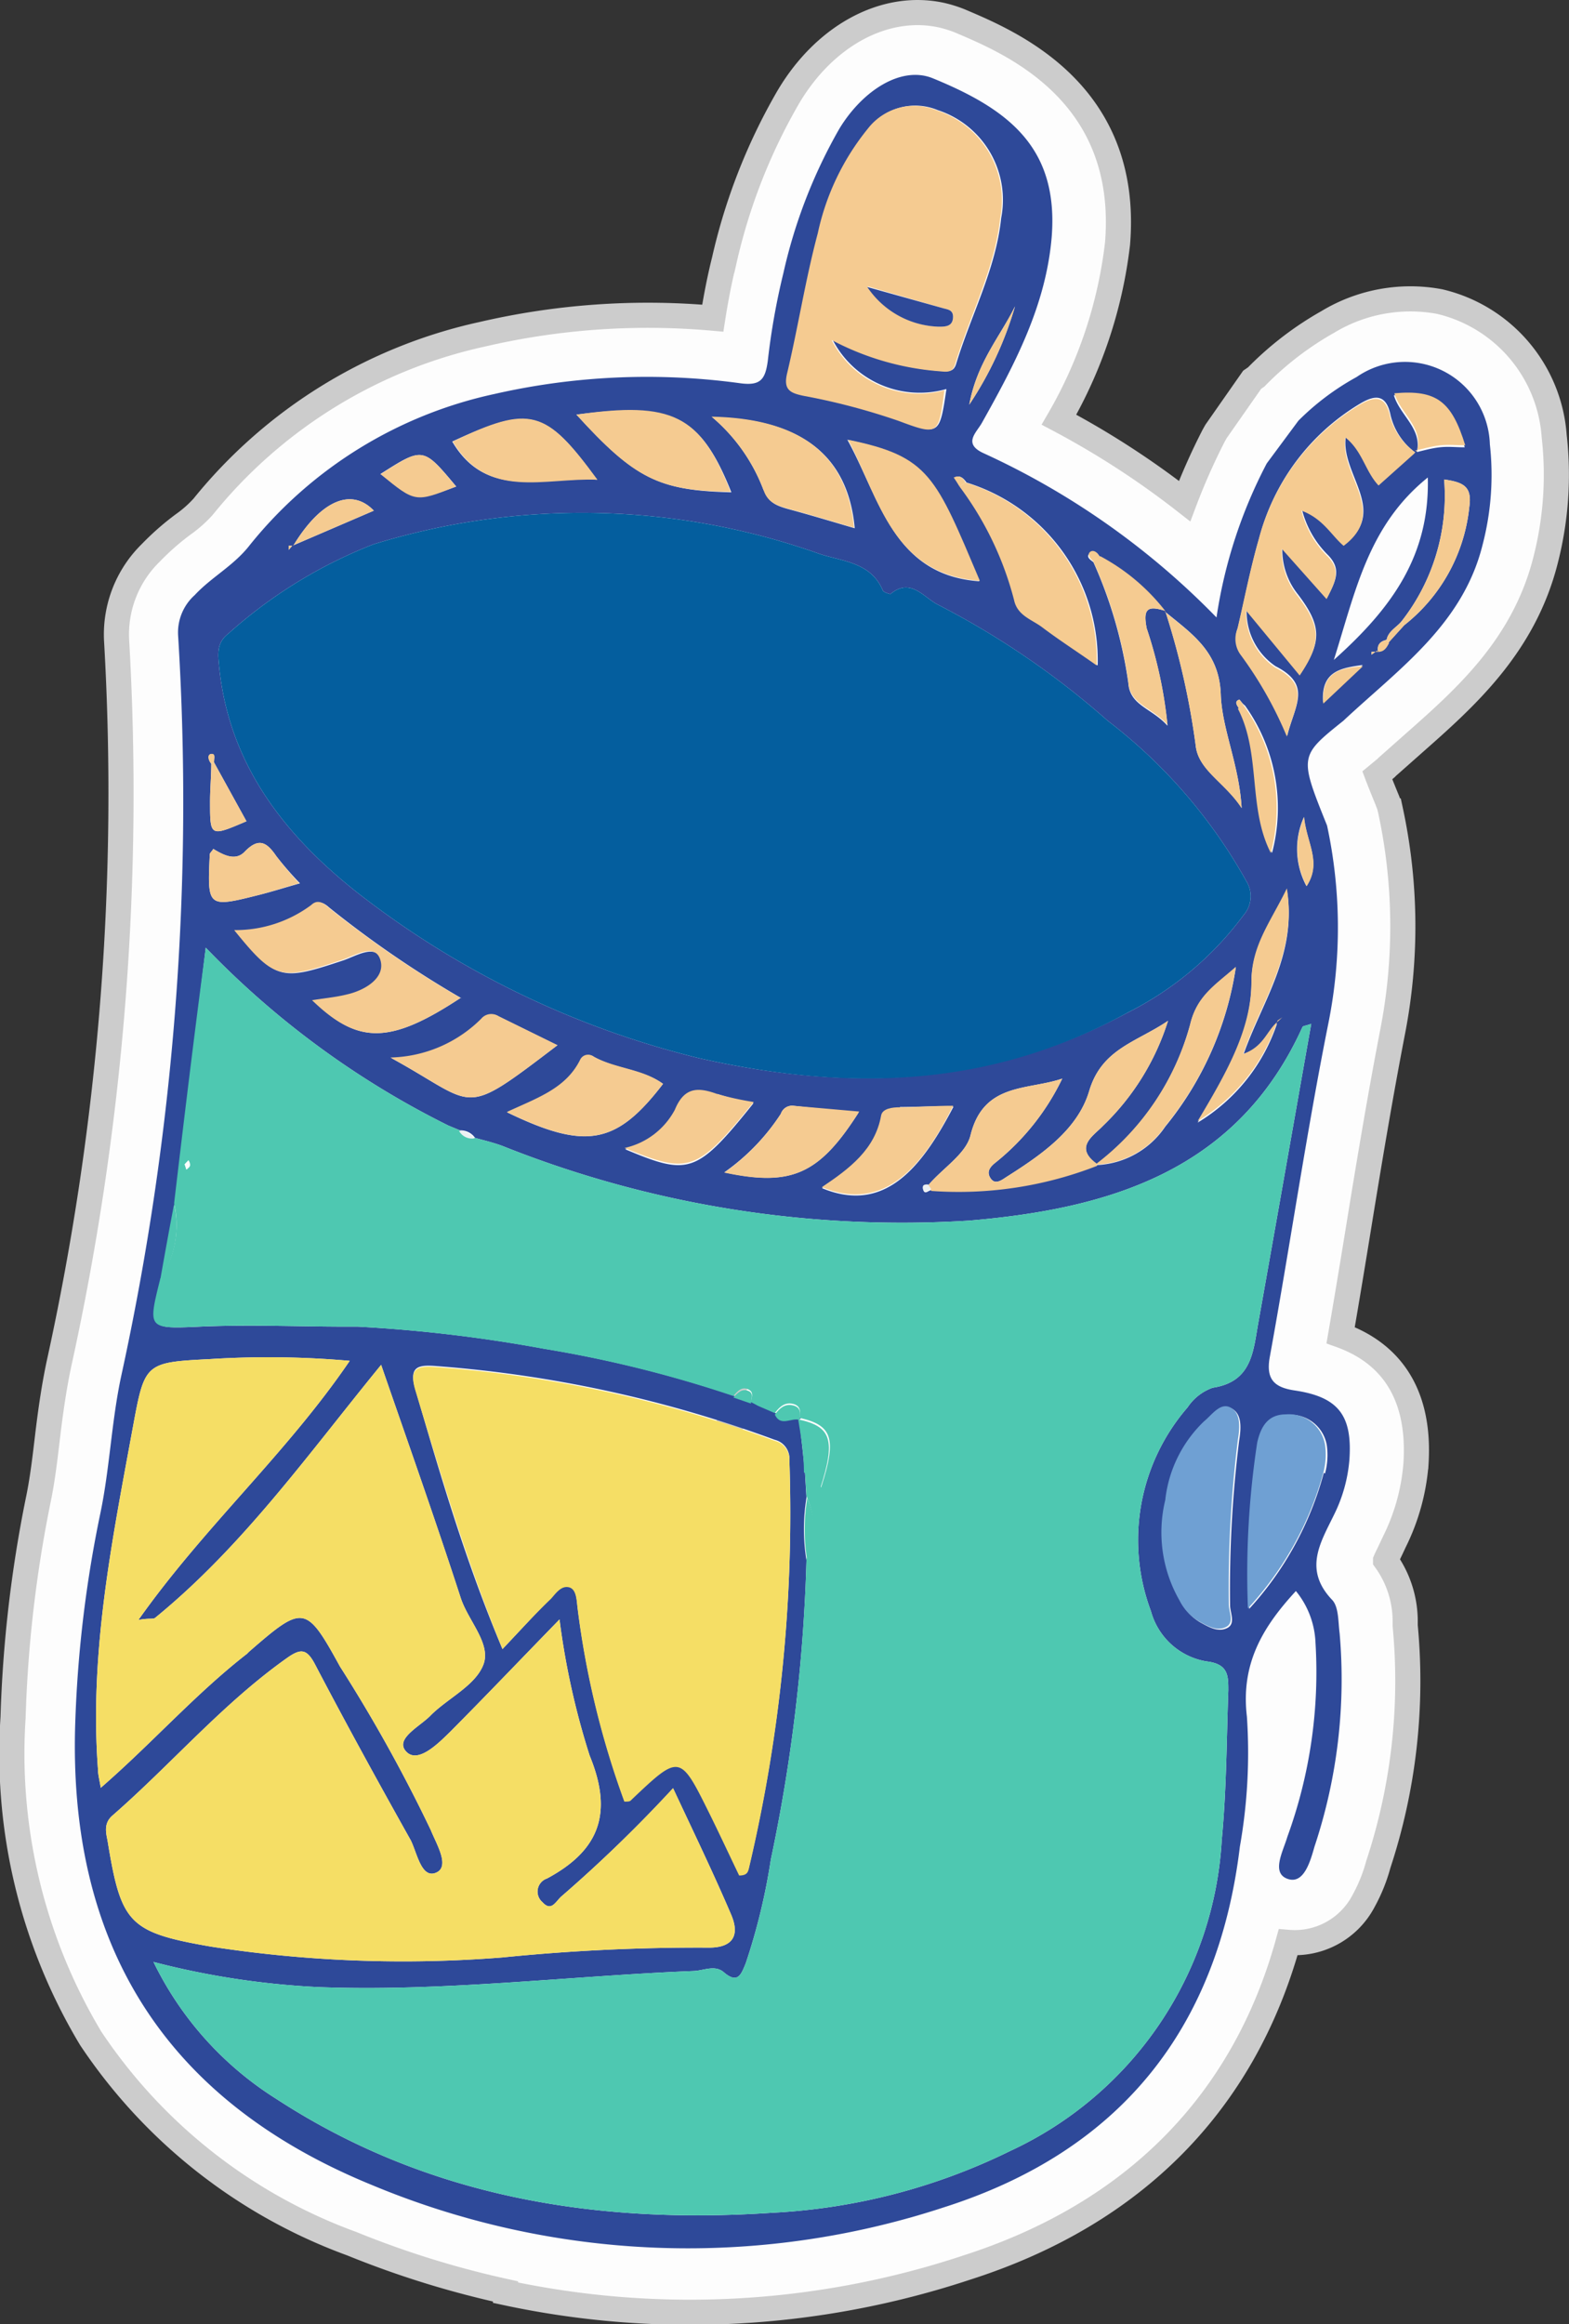 <svg xmlns="http://www.w3.org/2000/svg" viewBox="0 0 62.45 92.48"><rect x="0" y="0" width="62.45" height="92.48" fill="#333333" stroke="none"/><defs><style>.cls-1,.cls-9{fill:#fdfdfd;}.cls-1{stroke:#ccc;stroke-miterlimit:10;}.cls-2{fill:#2e4999;}.cls-3{fill:#045e9e;}.cls-4{fill:#f5de65;}.cls-5{fill:#f5cb91;}.cls-6{fill:#6fa0d3;}.cls-7{fill:#4ec8b1;}.cls-8{fill:#ecf0f2;}</style></defs><g id="圖層_2" data-name="圖層 2"><g id="素材"><path class="cls-1" d="M20.12,91.18A37.5,37.5,0,0,1,14,89.28,21.23,21.23,0,0,1,3.61,81.11,22,22,0,0,1,.52,68.34a51,51,0,0,1,1-8.64c.16-.76.26-1.58.36-2.43s.25-2,.48-3.06A105.62,105.62,0,0,0,4.64,25.47,4.54,4.54,0,0,1,6,22a10.48,10.48,0,0,1,1.3-1.14,4.76,4.76,0,0,0,.78-.69,19.7,19.7,0,0,1,11.12-6.87,29.16,29.16,0,0,1,9.17-.64c.13-.83.28-1.59.46-2.31a23.1,23.1,0,0,1,2.53-6.46C32.82,1.4,35.23.12,37.46.6a4.87,4.87,0,0,1,.74.23c2,.85,6.78,2.82,6.28,8.87a18.13,18.13,0,0,1-2.33,7,34,34,0,0,1,5,3.24,25.27,25.27,0,0,1,1.16-2.61l.09-.16,1.44-2.06L50,15a12.69,12.69,0,0,1,2.85-2.19A6.35,6.35,0,0,1,57.3,12a5.93,5.93,0,0,1,4.56,5.35,13.65,13.65,0,0,1-.34,4.93c-.86,3.42-3.19,5.48-5.24,7.29l-1.05.93-.06.06-.35.29c.11.29.26.66.4,1l.08.21.05.21a21.92,21.92,0,0,1,.07,8.84c-.48,2.49-.9,5-1.31,7.52-.24,1.48-.49,3-.75,4.5,1.62.58,3.2,1.94,3,5.11a8.41,8.41,0,0,1-.86,3.11l-.15.32c-.06.13-.14.28-.2.42a4.16,4.16,0,0,1,.78,2.39c0,.07,0,.14,0,.21a23.28,23.28,0,0,1-1.07,9.5v0a6.54,6.54,0,0,1-.59,1.46,3.09,3.09,0,0,1-3,1.64C49.5,83.68,45.13,88.1,38.48,90.23a35,35,0,0,1-18.36,1Zm9.06-34.64a1.84,1.84,0,0,1-.05-.25L28.9,57Zm0-1.06s0,0,0-.08.06-.22.1-.33l-.68-.14-.2.65Z"/><path class="cls-2" d="M51.68,16.74A10.22,10.22,0,0,1,54,15a3.38,3.38,0,0,1,5.3,2.68,11,11,0,0,1-.29,4c-.79,3.18-3.34,4.94-5.54,7-1.76,1.41-1.76,1.41-.65,4.17a19.29,19.29,0,0,1,.06,7.83C52,45.07,51.35,49.55,50.54,54c-.16.89.18,1.21,1,1.33,1.74.26,2.29,1,2.17,2.75a6,6,0,0,1-.61,2.19c-.54,1.11-1.23,2.18-.08,3.39.27.28.24.88.3,1.33a21.06,21.06,0,0,1-1,8.49c-.17.6-.43,1.52-1.08,1.28s-.17-1.09,0-1.67a19.15,19.15,0,0,0,1.12-7.72,3.46,3.46,0,0,0-.78-2.06c-1.33,1.44-2.2,2.9-1.95,5a21.44,21.44,0,0,1-.28,5.17c-.88,7.29-4.81,12.13-11.77,14.35a32.65,32.65,0,0,1-22.79-.89C6.51,83.55,2.66,77.3,3,68.41a48.54,48.54,0,0,1,1-8.22c.37-1.78.44-3.66.83-5.46A107,107,0,0,0,7.09,25.3a2,2,0,0,1,.66-1.62c.68-.73,1.56-1.17,2.2-2a17.13,17.13,0,0,1,9.72-6,27.33,27.33,0,0,1,9.79-.43c.81.11,1-.15,1.1-.89a27.73,27.73,0,0,1,.62-3.49,20.56,20.56,0,0,1,2.23-5.75c.93-1.53,2.48-2.52,3.73-2,3,1.23,5,2.75,4.72,6.31-.23,2.74-1.48,5.08-2.78,7.4-.22.39-.76.82.06,1.2a30.8,30.8,0,0,1,9.28,6.54,19.26,19.26,0,0,1,2-6.13Zm3.59,8.82.62-.68a6.88,6.88,0,0,0,2.59-4.69c.12-.81-.2-1-1-1.11a8.09,8.09,0,0,1-1.7,5.65c-.2.24-.52.38-.59.73-.26.06-.39.2-.34.48l-.26,0,0,.11.22-.16C55.09,25.92,55.18,25.74,55.27,25.56ZM31.81,56.48c.08.71.16,1.41.23,2.12l.06,1a7.71,7.71,0,0,0,0,2.49A66.38,66.38,0,0,1,30.68,74a24.58,24.58,0,0,1-1,4.13c-.18.43-.31.83-.87.35-.36-.31-.81-.06-1.21-.05-5,.2-9.94.83-14.93.64a32.23,32.23,0,0,1-6.56-1A13.3,13.3,0,0,0,11,83.52c6,3.91,12.71,5,19.73,4.53a24.22,24.22,0,0,0,9.48-2.46A14.56,14.56,0,0,0,48.63,73.2c.19-2,.19-4,.26-5.94,0-.58,0-1.05-.87-1.15a2.76,2.76,0,0,1-2.21-2A8.06,8.06,0,0,1,47.27,56a2,2,0,0,1,1-.78c1.58-.24,1.61-1.47,1.82-2.62.7-3.92,1.39-7.85,2.1-11.86-.22.08-.33.08-.35.13-2.59,5.72-7.69,7.23-13.26,7.7A42.86,42.86,0,0,1,20,45.6c-.35-.13-.72-.22-1.09-.32a.69.69,0,0,0-.6-.3l-.46-.19a34.88,34.88,0,0,1-9.66-7.08c-.43,3.55-.83,6.86-1.22,10.17-.19,1-.37,2-.55,3-.5,2-.5,2,1.52,1.91s3.93,0,5.89,0l.43,0a57.83,57.83,0,0,1,7.41.88,48,48,0,0,1,7.56,1.88l.7.24.28.15.67.29c.23.5.66.11,1,.21ZM8.41,30c-.14,0-.12.26,0,.39,0,.5-.05,1-.05,1.51,0,1.4,0,1.4,1.45.78L8.52,30.34C8.49,30.21,8.6,30,8.41,30Zm6.47-9.68c-.91-.95-2.14-.37-3.21,1.4l-.18,0,0,.16.14-.16Zm34.44,7.52c-.21.08-.08.23,0,.36.93,1.8.39,3.94,1.31,5.74a7,7,0,0,0-1.08-5.87C49.44,28,49.35,27.83,49.32,27.84ZM43.39,22c-.19.15,0,.27.13.37a17.82,17.82,0,0,1,1.39,4.81c.06.9.94,1,1.56,1.7A17.57,17.57,0,0,0,45.64,25c-.14-.74,0-.93.74-.69a30.37,30.37,0,0,1,1.21,5.34c.1,1,1.16,1.47,1.83,2.5-.1-1.74-.78-3.12-.83-4.52-.06-1.72-1.17-2.42-2.23-3.3a8.11,8.11,0,0,0-2.59-2.18C43.69,22,43.52,21.86,43.39,22Zm6.09,20c.74-2.14,2.16-4,1.74-6.59-.66,1.36-1.41,2.27-1.41,3.71,0,1.9-1,3.64-2.14,5.55a7.32,7.32,0,0,0,3.18-4l.19-.13-.17.16C50.42,41,50.32,41.69,49.48,41.94ZM38,19l.23.36a12.91,12.91,0,0,1,2.17,4.51c.13.63.71.78,1.12,1.09.7.53,1.44,1,2.17,1.52a7.41,7.41,0,0,0-5.22-7.28C38.33,19,38.19,18.9,38,19ZM43.9,44.8a9.9,9.9,0,0,0,2.59-4.18c-1.27.86-2.64,1.11-3.14,2.8-.46,1.54-1.9,2.53-3.27,3.4-.19.12-.46.35-.65.07s0-.48.22-.65a9.62,9.62,0,0,0,2.63-3.32c-1.38.47-3.13.15-3.65,2.25-.18.75-1.11,1.31-1.69,2-.11,0-.26,0-.19.19s.21,0,.32,0a15.17,15.17,0,0,0,6.6-1,3.47,3.47,0,0,0,2.71-1.53,13.08,13.08,0,0,0,2.81-6.34c-.83.73-1.55,1.15-1.82,2.29a10.39,10.39,0,0,1-3.72,5.54C42.74,45.64,43.52,45.2,43.9,44.8ZM55.35,16.53c-.17-.84-.6-.84-1.23-.46a8.84,8.84,0,0,0-4,5.34c-.34,1.18-.57,2.38-.85,3.57a1.06,1.06,0,0,0,.11,1,15.46,15.46,0,0,1,1.86,3.28c.29-1.19,1-2-.47-2.75a2.62,2.62,0,0,1-1.15-2.26l2.13,2.58c.87-1.3.86-1.93-.09-3.18a2.83,2.83,0,0,1-.62-1.86l1.78,2c.34-.67.61-1.15,0-1.74a3.88,3.88,0,0,1-1-1.78c.87.32,1.2,1,1.68,1.4,1.8-1.35-.17-2.81.07-4.31.68.54.79,1.35,1.32,1.91l1.41-1.26c.32-.07.64-.17,1-.21s.63,0,1,0c-.54-1.76-1.15-2.22-2.82-2.07.24.81,1.17,1.35.9,2.31A2.58,2.58,0,0,1,55.35,16.53ZM44.91,40.28a13,13,0,0,0,4.59-3.87,1.14,1.14,0,0,0,.1-1.36,20.7,20.7,0,0,0-5.51-6.37,32.88,32.88,0,0,0-6.76-4.62c-.55-.27-1.08-1.1-1.89-.42,0,0-.26-.06-.3-.14-.47-1.13-1.61-1.16-2.52-1.46a28.17,28.17,0,0,0-17.76-.38,19,19,0,0,0-5.78,3.56c-.49.38-.4.87-.35,1.38.41,3.83,2.58,6.61,5.47,8.9a36,36,0,0,0,13.64,6.61C34.28,43.56,39.74,43.06,44.91,40.28ZM22.37,75.44c-.24.19-.41.66-.78.25a.55.55,0,0,1,.18-.94c2.07-1.11,2.65-2.58,1.7-4.89a30.32,30.32,0,0,1-1.2-5.42c-1.48,1.52-2.89,3-4.35,4.47-.49.48-1.3,1.29-1.76.78s.58-1,1-1.45c.69-.68,1.76-1.17,2.08-2s-.6-1.74-.9-2.65c-1-3.08-2.08-6.13-3.17-9.28-2.88,3.52-5.49,7.21-9,10.07-.08.06-.23,0-.66.08,2.62-3.71,5.89-6.61,8.41-10.31a36.87,36.87,0,0,0-5.55-.07c-2.58.13-2.61.15-3.07,2.65-.83,4.52-1.75,9-1.4,13.68,0,.21.06.41.11.73,2.05-1.78,3.77-3.74,5.83-5.34a.76.76,0,0,1,.09-.09c2.14-1.86,2.25-1.86,3.6.6a61,61,0,0,1,3.62,6.52c.22.55.78,1.45.2,1.69s-.75-.79-1-1.29c-1.3-2.32-2.58-4.65-3.81-7-.33-.63-.57-.64-1.11-.26-2.57,1.82-4.6,4.22-6.95,6.27-.35.3-.27.66-.2,1,.54,3.3.83,3.65,4.12,4.22A50.1,50.1,0,0,0,20,77.89a77.6,77.6,0,0,1,8.22-.39c.91,0,1.26-.45.87-1.34-.71-1.66-1.5-3.29-2.3-5A55.41,55.41,0,0,1,22.37,75.44Zm-.44-11.86c.19-.21.4-.53.71-.46s.31.53.35.85a34.86,34.86,0,0,0,1.86,7.68c.13,0,.23,0,.27-.06,1.94-1.84,1.94-1.84,3.12.54.41.83.8,1.67,1.18,2.46.3,0,.35-.12.39-.29a61.29,61.29,0,0,0,1.61-16.2.77.77,0,0,0-.59-.81,49.56,49.56,0,0,0-13.44-2.93c-.74-.06-1.13,0-.86.92,1,3.43,2,6.86,3.47,10.34C20.72,64.86,21.31,64.21,21.93,63.58ZM33.14,13.52a10.93,10.93,0,0,0,4.25,1.24c.34,0,.56.08.67-.29.59-1.94,1.58-3.76,1.79-5.8a3.76,3.76,0,0,0-2.53-4.29,2.33,2.33,0,0,0-2.73.72,9.87,9.87,0,0,0-2,4.17c-.49,1.83-.78,3.72-1.22,5.57-.16.66.12.79.65.9a26.14,26.14,0,0,1,3.79,1c1.58.59,1.59.56,1.86-1.26A3.9,3.9,0,0,1,33.14,13.52ZM47,63.73a2,2,0,0,0,.76.82c.33.18.7.41,1.07.24s.13-.61.13-.91a47.77,47.77,0,0,1,.36-6.55c.08-.49.12-1.06-.29-1.28s-.74.29-1.06.55a5.1,5.1,0,0,0-1.54,3.09A5.45,5.45,0,0,0,47,63.73Zm-28.62-24a42.1,42.1,0,0,1-5.28-3.62c-.19-.17-.42-.31-.66-.08a5.05,5.05,0,0,1-3.07,1c1.62,2,1.84,2,4.28,1.19.52-.17,1.33-.7,1.54,0s-.59,1.2-1.33,1.37c-.44.1-.89.14-1.39.22C14.25,41.57,15.54,41.55,18.33,39.71Zm34.36,18.9a2.84,2.84,0,0,0,.07-1.12,1.46,1.46,0,0,0-1.56-1.21c-.73,0-1,.51-1.14,1.12a34.63,34.63,0,0,0-.39,6.6A13,13,0,0,0,52.69,58.61Zm-19-41.11c1.3,2.38,1.84,5.37,5.24,5.61C37.19,19,36.91,18.16,33.71,17.5Zm-3.32,2c.16.48.51.61.93.73.89.24,1.78.51,2.67.77-.26-2.87-2.1-4.35-5.67-4.42A7.07,7.07,0,0,1,30.39,19.5Zm-7.45-3c2.32,2.55,3.29,3,6.14,3.07C27.88,16.51,26.76,16,22.94,16.5Zm3.45,26.63c-.82-.61-1.89-.6-2.77-1.09a.35.35,0,0,0-.53.13c-.57,1.15-1.72,1.52-2.92,2.08C23.33,45.78,24.54,45.54,26.39,43.13Zm-4.2-1.54-2.36-1.16a.52.52,0,0,0-.68.11,5.28,5.28,0,0,1-3.61,1.54C19.05,44,18.3,44.55,22.19,41.59ZM18,17.57c1.38,2.35,3.66,1.38,5.76,1.52C21.72,16.28,21.11,16.13,18,17.57ZM56.83,19c-2.37,1.91-2.87,4.5-3.74,7.26C55.42,24.18,56.91,22.09,56.83,19Zm-21,25.1c-.31,0-.7.05-.75.33-.24,1.34-1.24,2.1-2.36,2.85,2.53,1.05,4-.89,5.23-3.24C37.15,44,36.49,44.05,35.82,44.05Zm-1.62.18L31.57,44a.47.47,0,0,0-.49.32,8.54,8.54,0,0,1-2.25,2.33C31.52,47.23,32.62,46.72,34.2,44.23Zm-5.65-.7c-.77-.28-1.31-.27-1.68.63a3,3,0,0,1-2,1.52c2.53,1.06,2.84,1,5.11-1.83A11.66,11.66,0,0,1,28.55,43.53ZM11,34.07c-.37-.54-.69-.77-1.26-.18-.37.39-.85.13-1.25-.11-.05.09-.13.15-.14.21-.1,2.13-.1,2.14,2,1.61.48-.12.95-.27,1.59-.45A13.67,13.67,0,0,1,11,34.07Zm4.16-15.2c1.4,1.08,1.4,1.08,3,.49C16.84,17.78,16.84,17.78,15.13,18.87ZM40.4,12.19c-.58,1.19-1.51,2.22-1.82,3.91A14.16,14.16,0,0,0,40.4,12.19ZM52,35.26c.62-.95,0-1.72-.1-2.75A3.11,3.11,0,0,0,52,35.26Zm2.24-8.8c-.83.12-1.67.22-1.58,1.49Z"/><path class="cls-3" d="M27.84,42.11c6.44,1.45,11.9,1,17.07-1.83a13,13,0,0,0,4.59-3.87,1.14,1.14,0,0,0,.1-1.36,20.7,20.7,0,0,0-5.51-6.37,32.88,32.88,0,0,0-6.76-4.62c-.55-.27-1.08-1.1-1.89-.42,0,0-.26-.06-.3-.14-.47-1.13-1.61-1.16-2.52-1.46a28.17,28.17,0,0,0-17.76-.38,19,19,0,0,0-5.78,3.56c-.49.38-.4.87-.35,1.38.41,3.83,2.58,6.61,5.47,8.9A36,36,0,0,0,27.84,42.11Z"/><path class="cls-4" d="M26.79,71.15a55.41,55.41,0,0,1-4.42,4.29c-.24.19-.41.66-.78.25a.55.55,0,0,1,.18-.94c2.07-1.11,2.65-2.58,1.7-4.89a30.32,30.32,0,0,1-1.2-5.42c-1.48,1.52-2.89,3-4.35,4.47-.49.48-1.3,1.29-1.76.78s.58-1,1-1.45c.69-.68,1.76-1.17,2.08-2s-.6-1.74-.9-2.65c-1-3.08-2.08-6.13-3.17-9.28-2.88,3.52-5.49,7.21-9,10.07-.08.06-.23,0-.66.08,2.62-3.71,5.89-6.61,8.41-10.31a36.87,36.87,0,0,0-5.55-.07c-2.58.13-2.61.15-3.07,2.65-.83,4.52-1.75,9-1.4,13.68,0,.21.06.41.11.73,2.05-1.78,3.77-3.74,5.83-5.34a.76.76,0,0,1,.09-.09c2.14-1.86,2.25-1.86,3.6.6a61,61,0,0,1,3.62,6.52c.22.55.78,1.45.2,1.69s-.75-.79-1-1.29c-1.3-2.32-2.58-4.65-3.81-7-.33-.63-.57-.64-1.11-.26-2.57,1.82-4.6,4.22-6.95,6.27-.35.3-.27.66-.2,1,.54,3.3.83,3.65,4.12,4.22A50.1,50.1,0,0,0,20,77.89a77.6,77.6,0,0,1,8.22-.39c.91,0,1.26-.45.87-1.34C28.38,74.5,27.59,72.87,26.79,71.15Z"/><path class="cls-4" d="M20,65.62c.72-.76,1.31-1.41,1.93-2,.19-.21.4-.53.71-.46s.31.53.35.85a34.86,34.86,0,0,0,1.86,7.68c.13,0,.23,0,.27-.06,1.94-1.84,1.94-1.84,3.12.54.41.83.8,1.67,1.18,2.46.3,0,.35-.12.39-.29a61.29,61.29,0,0,0,1.61-16.2.77.77,0,0,0-.59-.81,49.56,49.56,0,0,0-13.44-2.93c-.74-.06-1.13,0-.86.92C17.56,58.71,18.57,62.14,20,65.62Z"/><path class="cls-5" d="M35.77,16.75a26.14,26.14,0,0,0-3.79-1c-.53-.11-.81-.24-.65-.9.44-1.85.73-3.74,1.22-5.57a9.87,9.87,0,0,1,2-4.17,2.33,2.33,0,0,1,2.73-.72,3.76,3.76,0,0,1,2.53,4.29c-.21,2-1.2,3.86-1.79,5.8-.11.37-.33.32-.67.29a10.93,10.93,0,0,1-4.25-1.24,3.9,3.9,0,0,0,4.49,2C37.36,17.31,37.35,17.34,35.77,16.75ZM37.36,13c.25,0,.54,0,.57-.34s-.21-.34-.41-.4l-3-.87A3.56,3.56,0,0,0,37.36,13Z"/><path class="cls-5" d="M56.33,18a2.58,2.58,0,0,1-1-1.42c-.17-.84-.6-.84-1.23-.46a8.84,8.84,0,0,0-4,5.34c-.34,1.18-.57,2.38-.85,3.57a1.06,1.06,0,0,0,.11,1,15.46,15.46,0,0,1,1.86,3.28c.29-1.19,1-2-.47-2.75a2.62,2.62,0,0,1-1.15-2.26l2.13,2.58c.87-1.3.86-1.93-.09-3.18a2.83,2.83,0,0,1-.62-1.86l1.78,2c.34-.67.61-1.15,0-1.74a3.88,3.88,0,0,1-1-1.78c.87.32,1.2,1,1.68,1.4,1.8-1.35-.17-2.81.07-4.31.68.54.79,1.35,1.32,1.91l1.41-1.26Z"/><path class="cls-5" d="M43.65,46.3c-.91-.66-.13-1.1.25-1.5a9.9,9.9,0,0,0,2.59-4.18c-1.27.86-2.64,1.11-3.14,2.8-.46,1.54-1.9,2.53-3.27,3.4-.19.12-.46.35-.65.07s0-.48.22-.65a9.62,9.62,0,0,0,2.63-3.32c-1.38.47-3.13.15-3.65,2.25-.18.75-1.11,1.31-1.69,2l.13.22a15.17,15.17,0,0,0,6.6-1Z"/><path class="cls-6" d="M46.38,59.69a5.45,5.45,0,0,0,.57,4,2,2,0,0,0,.76.82c.33.18.7.41,1.07.24s.13-.61.13-.91a47.77,47.77,0,0,1,.36-6.55c.08-.49.12-1.06-.29-1.28s-.74.29-1.06.55A5.1,5.1,0,0,0,46.38,59.69Z"/><path class="cls-5" d="M12.42,39.8c1.83,1.77,3.12,1.75,5.91-.09a42.1,42.1,0,0,1-5.28-3.62c-.19-.17-.42-.31-.66-.08a5.05,5.05,0,0,1-3.07,1c1.62,2,1.84,2,4.28,1.19.52-.17,1.33-.7,1.54,0s-.59,1.2-1.33,1.37C13.37,39.68,12.92,39.72,12.42,39.8Z"/><polygon class="cls-7" points="31.81 56.48 31.82 56.48 31.82 56.49 31.81 56.48"/><path class="cls-7" d="M6.93,47.88a3.86,3.86,0,0,1-.55,3c-.5,2-.5,2,1.52,1.91s3.93,0,5.89,0l.43,0-.05-.8.05.8a57.83,57.83,0,0,1,7.41.88,48,48,0,0,1,7.56,1.88c.16-.18.32-.38.58-.27s.14.32.12.51l.28.15.67.29c.18-.24.39-.44.71-.37s.32.31.27.56c1.32.29,1.49.83.86,2.77-.15-.3-.22-.65-.64-.65l.06,1a3,3,0,0,1,0,2.49A66.38,66.38,0,0,1,30.68,74a24.58,24.58,0,0,1-1,4.13c-.18.43-.31.83-.87.35-.36-.31-.81-.06-1.21-.05-5,.2-9.94.83-14.93.64a32.23,32.23,0,0,1-6.56-1A13.3,13.3,0,0,0,11,83.52c6,3.91,12.71,5,19.73,4.53a24.22,24.22,0,0,0,9.48-2.46A14.56,14.56,0,0,0,48.63,73.2c.19-2,.19-4,.26-5.94,0-.58,0-1.05-.87-1.15a2.76,2.76,0,0,1-2.21-2A8.06,8.06,0,0,1,47.27,56a2,2,0,0,1,1-.78c1.58-.24,1.61-1.47,1.82-2.62.7-3.92,1.39-7.85,2.1-11.86-.22.08-.33.08-.35.13-2.59,5.72-7.69,7.23-13.26,7.7A42.86,42.86,0,0,1,20,45.6c-.35-.13-.72-.22-1.09-.32a.59.59,0,0,1-.6-.3l-.46-.19a34.88,34.88,0,0,1-9.66-7.08C7.72,41.26,7.32,44.57,6.93,47.88Zm23.85,7.38a.43.43,0,0,1,0,.19A.43.43,0,0,0,30.78,55.26ZM20.72,52.73a3.77,3.77,0,0,0,.9.39A3.77,3.77,0,0,1,20.72,52.73ZM7.35,46.33l.15-.16c0,.07.07.14.06.21s-.09.11-.14.16Z"/><path class="cls-6" d="M49.67,64a13,13,0,0,0,3-5.39,2.84,2.84,0,0,0,.07-1.12,1.46,1.46,0,0,0-1.56-1.21c-.73,0-1,.51-1.14,1.12A34.63,34.63,0,0,0,49.67,64Z"/><path class="cls-5" d="M38.19,19.36a12.91,12.91,0,0,1,2.17,4.51c.13.63.71.78,1.12,1.09.7.53,1.44,1,2.17,1.52a7.41,7.41,0,0,0-5.22-7.28Z"/><path class="cls-5" d="M39,23.11c-1.76-4.15-2-4.95-5.24-5.61C35,19.88,35.55,22.87,39,23.11Z"/><path class="cls-5" d="M28.32,16.58a7.07,7.07,0,0,1,2.07,2.92c.16.48.51.61.93.73.89.24,1.78.51,2.67.77C33.73,18.13,31.89,16.65,28.32,16.58Z"/><path class="cls-5" d="M29.08,19.57c-1.2-3.06-2.32-3.62-6.14-3.07C25.26,19.05,26.23,19.53,29.08,19.57Z"/><path class="cls-5" d="M20.17,44.25c3.16,1.53,4.37,1.29,6.22-1.12-.82-.61-1.89-.6-2.77-1.09a.35.35,0,0,0-.53.13C22.52,43.32,21.37,43.69,20.17,44.25Z"/><path class="cls-5" d="M15.54,42.08c3.51,1.92,2.76,2.47,6.65-.49l-2.36-1.16a.52.52,0,0,0-.68.11A5.28,5.28,0,0,1,15.54,42.08Z"/><path class="cls-5" d="M23.78,19.09c-2.06-2.81-2.67-3-5.76-1.52C19.4,19.92,21.68,19,23.78,19.09Z"/><path class="cls-5" d="M43.67,46.34a3.47,3.47,0,0,0,2.71-1.53,13.08,13.08,0,0,0,2.81-6.34c-.83.73-1.55,1.15-1.82,2.29a10.39,10.39,0,0,1-3.72,5.54Z"/><path class="cls-5" d="M37.94,44c-.79,0-1.45.06-2.12.06-.31,0-.7.05-.75.33-.24,1.34-1.24,2.1-2.36,2.85C35.24,48.28,36.76,46.34,37.94,44Z"/><path class="cls-5" d="M28.83,46.66c2.69.57,3.79.06,5.37-2.43L31.57,44a.47.47,0,0,0-.49.32A8.54,8.54,0,0,1,28.83,46.66Z"/><path class="cls-5" d="M46.38,24.32a30.37,30.37,0,0,1,1.21,5.34c.1,1,1.16,1.47,1.83,2.5-.1-1.74-.78-3.12-.83-4.52-.06-1.72-1.17-2.42-2.23-3.3Z"/><path class="cls-5" d="M50.87,40.64c-.45.35-.55,1-1.39,1.3.74-2.14,2.16-4,1.74-6.59-.66,1.36-1.41,2.27-1.41,3.71,0,1.9-1,3.64-2.14,5.55a7.32,7.32,0,0,0,3.18-4Z"/><path class="cls-5" d="M30,43.85a11.66,11.66,0,0,1-1.46-.32c-.77-.28-1.31-.27-1.68.63a3,3,0,0,1-2,1.52C27.43,46.74,27.74,46.64,30,43.85Z"/><path class="cls-5" d="M43.51,22.33a17.49,17.49,0,0,1,1.4,4.81c.06.9.94,1,1.56,1.7A17.57,17.57,0,0,0,45.64,25c-.14-.74,0-.93.74-.69l0,0a8.11,8.11,0,0,0-2.59-2.18Z"/><path class="cls-5" d="M11.91,35.15A13.67,13.67,0,0,1,11,34.07c-.37-.54-.69-.77-1.26-.18-.37.39-.85.13-1.25-.11-.05.09-.13.15-.14.21-.1,2.13-.1,2.14,2,1.61C10.8,35.48,11.27,35.33,11.91,35.15Z"/><path class="cls-5" d="M55.89,24.88a6.88,6.88,0,0,0,2.59-4.69c.12-.81-.2-1-1-1.11a8.09,8.09,0,0,1-1.7,5.65Z"/><path class="cls-5" d="M49.27,28.2c.93,1.8.39,3.94,1.31,5.74a7,7,0,0,0-1.08-5.87Z"/><path class="cls-5" d="M56.32,17.93c.32-.07.64-.17,1-.21s.63,0,1,0c-.54-1.76-1.15-2.22-2.82-2.07.24.81,1.17,1.35.9,2.31Z"/><path class="cls-5" d="M18.15,19.36c-1.31-1.58-1.31-1.58-3-.49C16.53,20,16.53,20,18.15,19.36Z"/><path class="cls-5" d="M11.66,21.7l3.22-1.38c-.91-.95-2.14-.37-3.21,1.4Z"/><path class="cls-5" d="M8.41,30.39c0,.5-.05,1-.05,1.51,0,1.4,0,1.4,1.45.78L8.52,30.34Z"/><path class="cls-7" d="M32,58.6c.42,0,.49.35.64.65.63-1.94.46-2.49-.87-2.77C31.89,57.19,32,57.89,32,58.6Z"/><path class="cls-5" d="M38.58,16.1a14.16,14.16,0,0,0,1.82-3.91C39.82,13.38,38.89,14.41,38.58,16.1Z"/><path class="cls-5" d="M51.91,32.51a3.11,3.11,0,0,0,.1,2.75C52.63,34.31,52,33.54,51.91,32.51Z"/><path class="cls-5" d="M52.67,28l1.58-1.49C53.42,26.58,52.58,26.68,52.67,28Z"/><path class="cls-7" d="M6.38,50.91a3.86,3.86,0,0,0,.55-3C6.74,48.89,6.56,49.9,6.38,50.91Z"/><path class="cls-7" d="M32.13,62.11a3,3,0,0,0,0-2.49A7.71,7.71,0,0,0,32.13,62.11Z"/><path class="cls-7" d="M31.82,56.5c.05-.26.06-.51-.27-.58s-.53.13-.71.37C31.07,56.79,31.5,56.4,31.82,56.5Z"/><path class="cls-7" d="M29.89,55.85c0-.19.13-.42-.12-.51s-.42.09-.58.27Z"/><path class="cls-5" d="M55.28,25.56l.61-.68-.11-.15c-.2.24-.52.38-.59.73Z"/><path class="cls-8" d="M18.27,45a.59.59,0,0,0,.6.3A.69.69,0,0,0,18.27,45Z"/><path class="cls-5" d="M50.85,40.61l.19-.13-.17.16Z"/><path class="cls-5" d="M8.52,30.34c0-.13.08-.37-.11-.34s-.12.26,0,.39Z"/><path class="cls-5" d="M43.77,22.16c-.08-.18-.25-.3-.38-.2s0,.27.12.37Z"/><path class="cls-5" d="M55.19,25.46c-.26.06-.39.2-.34.48v0c.25,0,.34-.17.44-.35Z"/><path class="cls-5" d="M38.43,19.2c-.1-.2-.24-.3-.47-.2.08.12.16.24.23.36Z"/><path class="cls-8" d="M36.94,47.13c-.11,0-.26,0-.19.19s.21,0,.32,0A2.53,2.53,0,0,1,36.94,47.13Z"/><path class="cls-5" d="M54.85,25.94l-.26,0,0,.11.22-.16Z"/><path class="cls-5" d="M11.67,21.72l-.18,0,0,.16.14-.16Z"/><path class="cls-5" d="M49.5,28.07c-.06-.08-.15-.24-.18-.23-.21.08-.08.23,0,.36Z"/><path class="cls-2" d="M34.52,11.42A3.56,3.56,0,0,0,37.36,13c.25,0,.54,0,.57-.34s-.21-.34-.41-.4Z"/><path class="cls-9" d="M7.35,46.33l.07.21s.13-.1.14-.16,0-.14-.06-.21Z"/></g></g></svg>